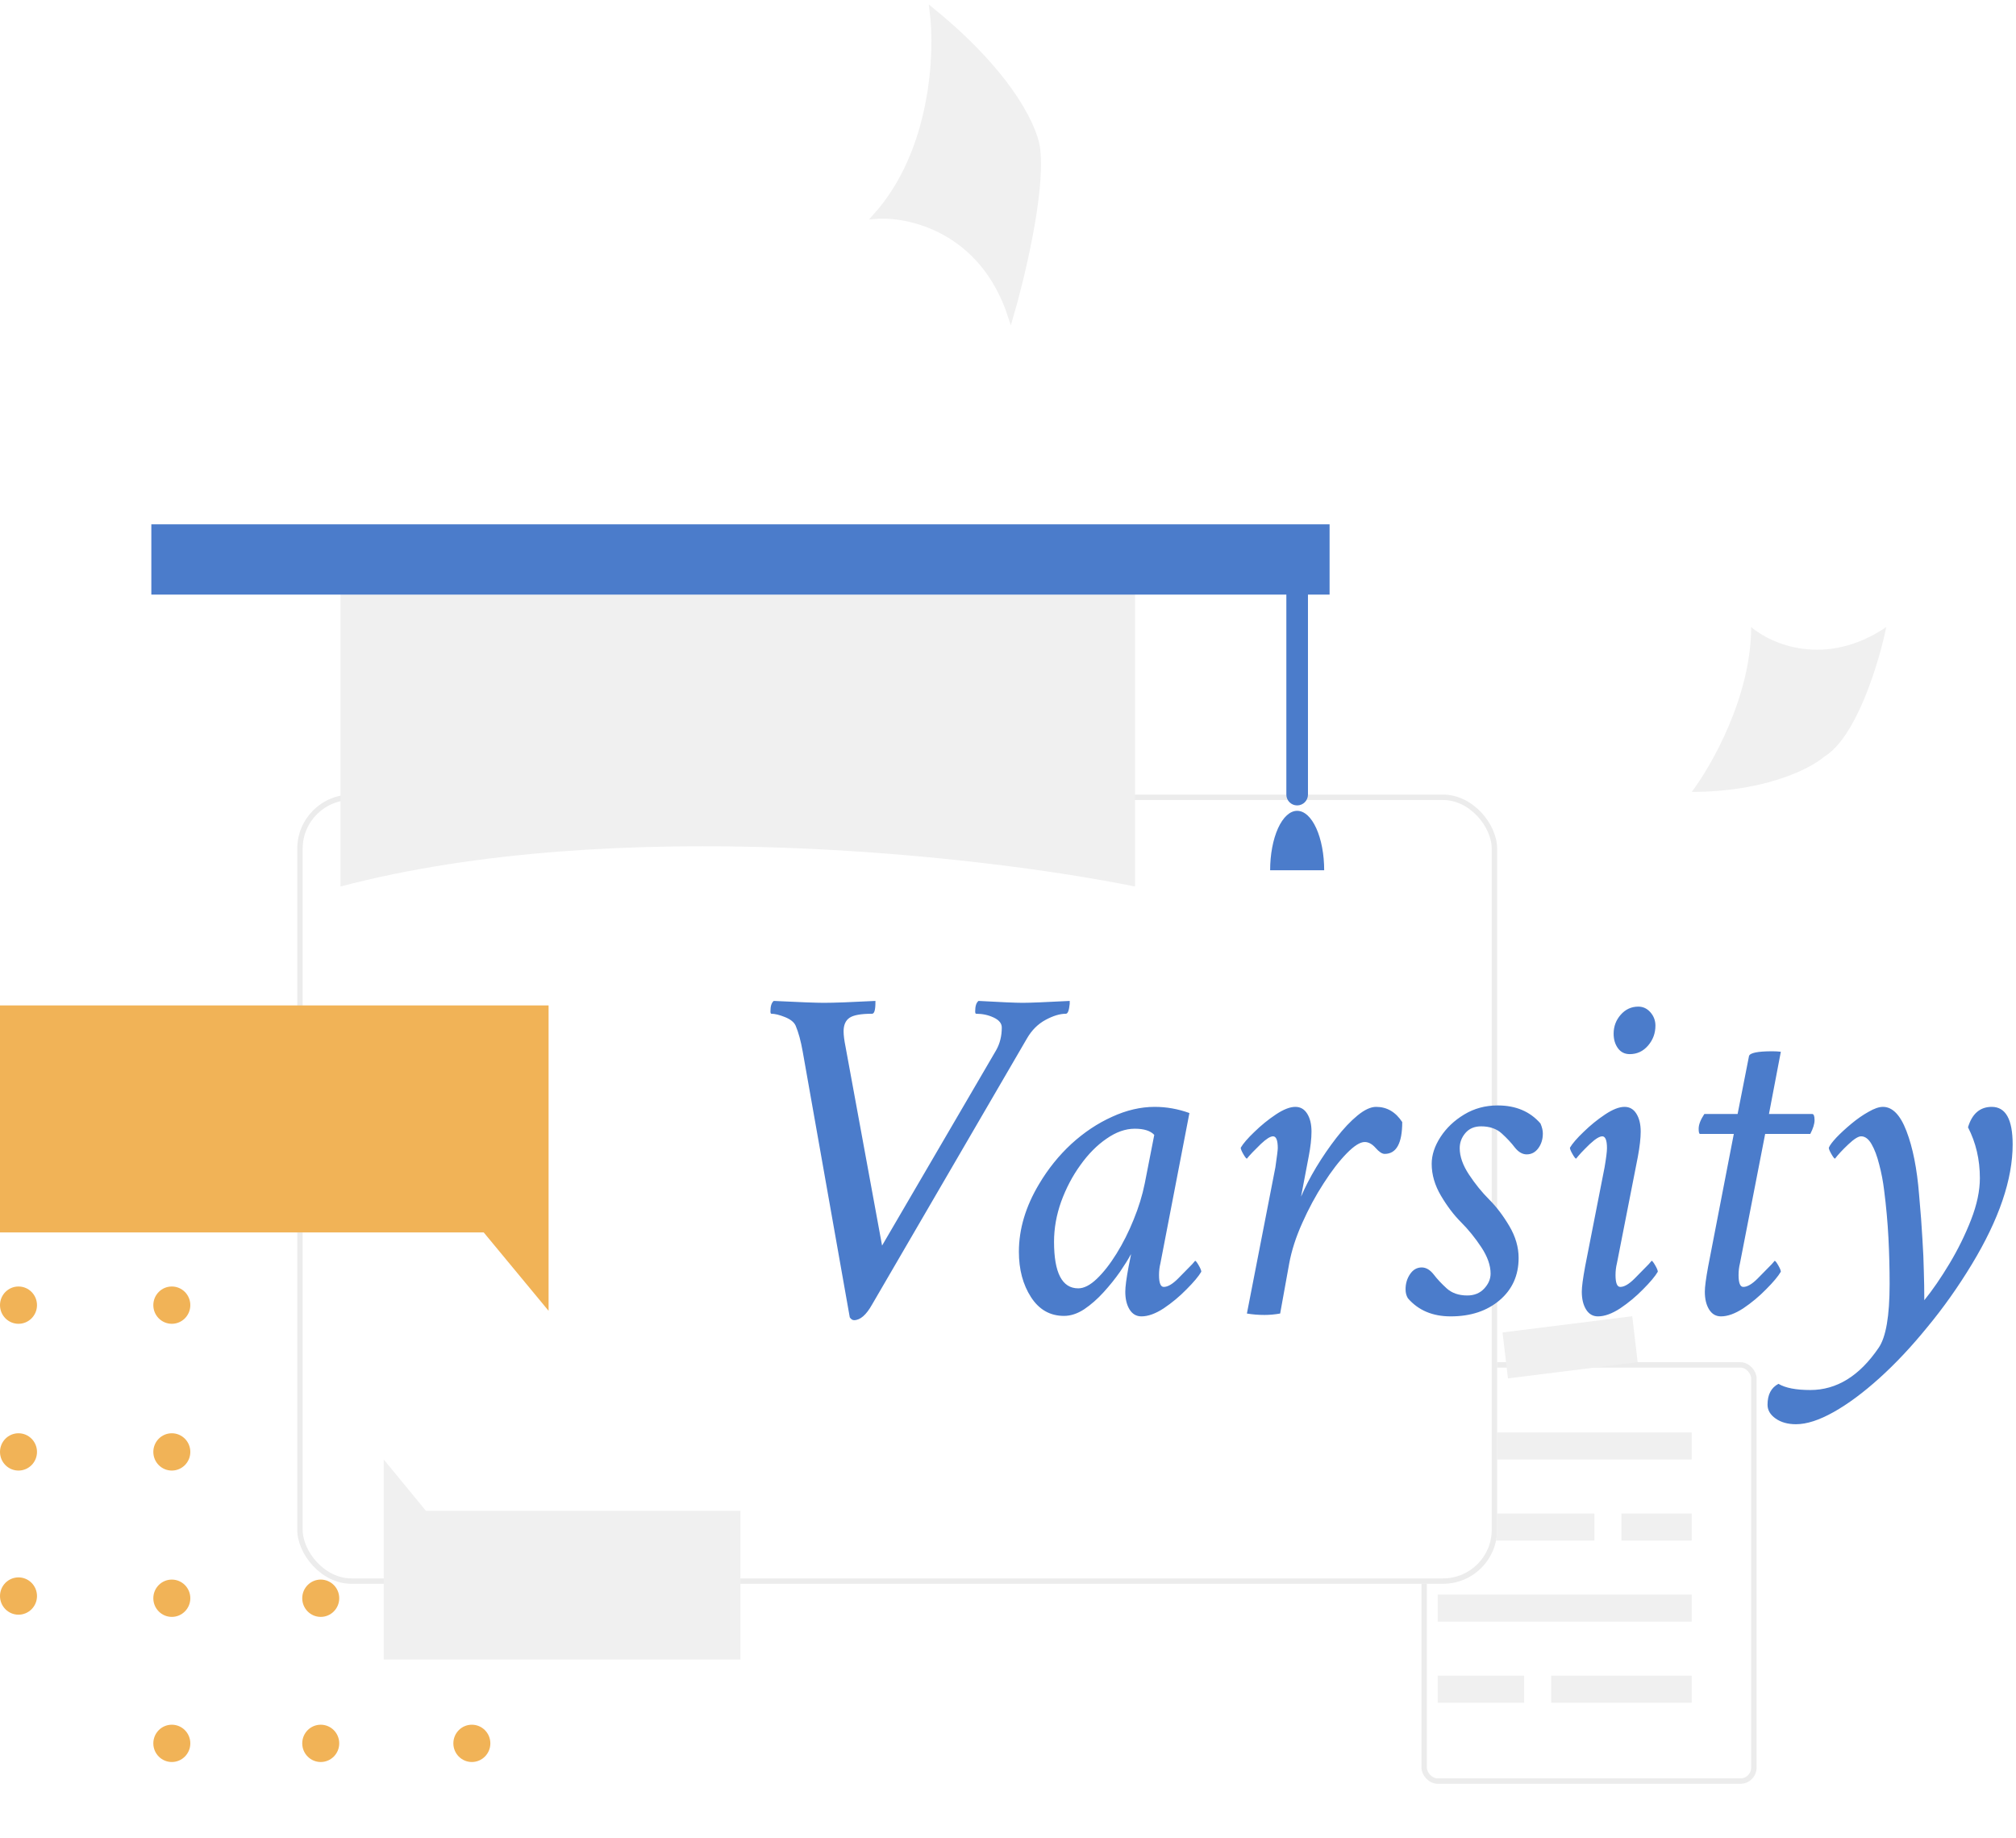 <svg width="373" height="340" viewBox="0 0 373 340" fill="none" xmlns="http://www.w3.org/2000/svg">
<path d="M87.302 319.069C85.412 319.069 83.88 320.613 83.88 322.519C83.88 324.424 85.412 325.969 87.302 325.969C89.192 325.969 90.725 324.424 90.725 322.519C90.725 320.613 89.192 319.069 87.302 319.069Z" fill="#F1B357"/>
<path d="M87.302 292.221C85.412 292.221 83.88 293.766 83.88 295.671C83.88 297.577 85.412 299.122 87.302 299.122C89.192 299.122 90.725 297.577 90.725 295.671C90.725 293.766 89.192 292.221 87.302 292.221Z" fill="#F1B357"/>
<path d="M59.342 265.152C57.451 265.152 55.92 266.696 55.92 268.602C55.92 270.507 57.451 272.052 59.342 272.052C61.232 272.052 62.765 270.507 62.765 268.602C62.765 266.696 61.232 265.152 59.342 265.152Z" fill="#F1B357"/>
<path d="M59.342 319.069C57.451 319.069 55.92 320.613 55.92 322.519C55.92 324.424 57.451 325.969 59.342 325.969C61.232 325.969 62.765 324.424 62.765 322.519C62.765 320.613 61.232 319.069 59.342 319.069Z" fill="#F1B357"/>
<path d="M59.342 292.221C57.451 292.221 55.92 293.766 55.92 295.671C55.92 297.577 57.451 299.122 59.342 299.122C61.232 299.122 62.765 297.577 62.765 295.671C62.765 293.766 61.232 292.221 59.342 292.221Z" fill="#F1B357"/>
<path d="M31.79 265.152C29.899 265.152 28.368 266.696 28.368 268.602C28.368 270.507 29.899 272.052 31.79 272.052C33.68 272.052 35.213 270.507 35.213 268.602C35.213 266.696 33.68 265.152 31.79 265.152Z" fill="#F1B357"/>
<path d="M31.79 238C29.899 238 28.368 239.544 28.368 241.45C28.368 243.355 29.899 244.9 31.79 244.9C33.68 244.9 35.213 243.355 35.213 241.45C35.213 239.544 33.68 238 31.79 238Z" fill="#F1B357"/>
<path d="M31.79 319.069C29.899 319.069 28.368 320.613 28.368 322.519C28.368 324.424 29.899 325.969 31.79 325.969C33.68 325.969 35.213 324.424 35.213 322.519C35.213 320.613 33.68 319.069 31.79 319.069Z" fill="#F1B357"/>
<path d="M31.79 292.221C29.899 292.221 28.368 293.766 28.368 295.671C28.368 297.577 29.899 299.122 31.79 299.122C33.68 299.122 35.213 297.577 35.213 295.671C35.213 293.766 33.68 292.221 31.79 292.221Z" fill="#F1B357"/>
<path d="M3.422 265.152C1.531 265.152 -0 266.696 -0 268.602C-0 270.507 1.531 272.052 3.422 272.052C5.312 272.052 6.845 270.507 6.845 268.602C6.845 266.696 5.312 265.152 3.422 265.152Z" fill="#F1B357"/>
<path d="M3.422 238C1.531 238 -0 239.544 -0 241.45C-0 243.355 1.531 244.9 3.422 244.9C5.312 244.9 6.845 243.355 6.845 241.45C6.845 239.544 5.312 238 3.422 238Z" fill="#F1B357"/>
<path d="M3.422 291.814C1.531 291.814 -0 293.359 -0 295.264C-0 297.17 1.531 298.714 3.422 298.714C5.312 298.714 6.845 297.17 6.845 295.264C6.845 293.359 5.312 291.814 3.422 291.814Z" fill="#F1B357"/>
<g filter="url(#filter0_d_728_99)">
<rect x="259" y="248" width="62" height="78" rx="3" fill="white"/>
<rect x="259.5" y="248.5" width="61" height="77" rx="2.5" stroke="#ECECEC"/>
</g>
<path d="M279 255L278 246.5L302 243.5L303 252L279 255Z" fill="#F0F0F0"/>
<rect x="266" y="265" width="47" height="5" fill="#F0F0F0"/>
<rect x="266" y="280" width="29" height="5" fill="#F0F0F0"/>
<rect x="300" y="280" width="13" height="5" fill="#F0F0F0"/>
<rect x="266" y="295" width="47" height="5" fill="#F0F0F0"/>
<rect x="266" y="310" width="16" height="5" fill="#F0F0F0"/>
<rect x="287" y="310" width="26" height="5" fill="#F0F0F0"/>
<g filter="url(#filter1_d_728_99)">
<rect x="51" y="143" width="222" height="146" rx="10" fill="white"/>
<rect x="51.5" y="143.5" width="221" height="145" rx="9.5" stroke="#ECECEC"/>
</g>
<path d="M63 164C114.166 150.52 182.319 158.383 210 164V108H63V164Z" fill="#F0F0F0"/>
<rect x="28" y="97" width="218" height="13" fill="#4B7CCB"/>
<path d="M101.5 186V242.5L89.5 228H0V186H101.5Z" fill="#F1B357"/>
<path d="M71 307V270L78.803 279.496H137V307H71Z" fill="#F0F0F0"/>
<path d="M238 147C238 148.105 238.895 149 240 149C241.105 149 242 148.105 242 147H238ZM240 97.5H238V147H240H242V97.5H240Z" fill="#4B7CCB"/>
<path d="M245 161C245 159.555 244.871 158.125 244.619 156.79C244.368 155.456 244 154.243 243.536 153.222C243.071 152.2 242.52 151.39 241.913 150.837C241.307 150.285 240.657 150 240 150C239.343 150 238.693 150.285 238.087 150.837C237.48 151.39 236.929 152.2 236.464 153.222C236 154.243 235.632 155.456 235.381 156.79C235.129 158.125 235 159.555 235 161L240 161H245Z" fill="#4B7CCB"/>
<path d="M152.391 185.52C153.357 185.52 154.632 185.49 156.214 185.432C157.825 185.373 159.744 185.285 161.971 185.168V185.432C161.971 186.838 161.766 187.541 161.355 187.541C159.305 187.541 157.913 187.79 157.181 188.288C156.448 188.786 156.082 189.621 156.082 190.793C156.082 191.496 156.199 192.434 156.434 193.605L163.201 230.432L184.295 194.309C184.998 193.078 185.35 191.672 185.35 190.09C185.35 189.328 184.852 188.713 183.855 188.244C182.859 187.775 181.775 187.541 180.604 187.541C180.486 187.541 180.428 187.395 180.428 187.102C180.428 186.135 180.633 185.49 181.043 185.168C183.152 185.285 184.881 185.373 186.229 185.432C187.605 185.49 188.602 185.52 189.217 185.52C189.891 185.52 190.945 185.49 192.381 185.432C193.846 185.373 195.691 185.285 197.918 185.168V185.695C197.801 186.926 197.566 187.541 197.215 187.541C196.102 187.541 194.842 187.922 193.436 188.684C192.029 189.445 190.887 190.588 190.008 192.111L161.355 241.33C160.271 243.264 159.158 244.23 158.016 244.23C157.723 244.23 157.459 244.055 157.225 243.703L148.523 194.572C148.172 192.58 147.732 190.969 147.205 189.738C146.912 189.094 146.253 188.566 145.228 188.156C144.202 187.746 143.367 187.541 142.723 187.541C142.605 187.541 142.547 187.395 142.547 187.102C142.547 186.135 142.752 185.49 143.162 185.168C145.564 185.285 147.527 185.373 149.051 185.432C150.604 185.49 151.717 185.52 152.391 185.52ZM213.65 204.768C215.818 204.768 217.957 205.148 220.066 205.91L214.705 233.684C214.529 234.387 214.441 235.119 214.441 235.881C214.441 237.346 214.734 238.078 215.32 238.078C216.053 238.078 216.932 237.565 217.957 236.54C218.982 235.485 219.861 234.592 220.594 233.859L221.121 233.244C221.238 233.244 221.458 233.522 221.78 234.079C222.103 234.636 222.264 235.031 222.264 235.266C221.766 236.115 220.857 237.199 219.539 238.518C218.25 239.836 216.844 241.008 215.32 242.033C213.797 243.029 212.42 243.527 211.189 243.527C210.252 243.527 209.52 243.103 208.992 242.253C208.465 241.403 208.201 240.305 208.201 238.957C208.201 238.049 208.406 236.496 208.816 234.299L209.124 232.761C209.212 232.351 209.256 232.102 209.256 232.014C208.787 232.893 208.113 233.977 207.234 235.266C206.355 236.525 205.345 237.785 204.202 239.045C203.06 240.305 201.858 241.359 200.599 242.209C199.339 243.029 198.094 243.439 196.863 243.439C194.285 243.439 192.249 242.282 190.755 239.968C189.261 237.653 188.514 234.855 188.514 231.574C188.514 227.385 189.759 223.21 192.249 219.05C193.919 216.237 195.911 213.762 198.226 211.623C200.569 209.484 203.074 207.814 205.74 206.613C208.406 205.383 211.043 204.768 213.65 204.768ZM209.959 208.811C208.23 208.811 206.487 209.426 204.729 210.656C202.972 211.857 201.36 213.483 199.896 215.534C198.431 217.556 197.244 219.812 196.336 222.302C195.457 224.763 195.018 227.238 195.018 229.729C195.018 235.471 196.512 238.342 199.5 238.342C200.555 238.342 201.697 237.756 202.928 236.584C204.158 235.412 205.374 233.859 206.575 231.926C207.776 229.992 208.831 227.897 209.739 225.642C210.677 223.356 211.365 221.115 211.805 218.918L213.562 209.953C212.859 209.191 211.658 208.811 209.959 208.811ZM239.666 204.768C240.604 204.768 241.336 205.192 241.863 206.042C242.391 206.892 242.654 207.99 242.654 209.338C242.654 210.627 242.479 212.18 242.127 213.996L240.721 221.379C241.453 219.65 242.391 217.834 243.533 215.93C244.705 213.996 245.95 212.18 247.269 210.48C248.587 208.781 249.891 207.404 251.18 206.35C252.469 205.295 253.611 204.768 254.607 204.768C256.6 204.768 258.211 205.705 259.441 207.58C259.441 211.506 258.357 213.469 256.189 213.469C255.721 213.469 255.164 213.103 254.52 212.37C253.875 211.638 253.201 211.271 252.498 211.271C251.648 211.271 250.535 211.975 249.158 213.381C247.781 214.787 246.36 216.633 244.896 218.918C243.431 221.174 242.112 223.62 240.94 226.257C239.769 228.864 238.963 231.369 238.523 233.771L236.854 243C235.857 243.176 234.891 243.264 233.953 243.264C232.84 243.264 231.756 243.176 230.701 243L235.975 215.93C236.268 213.908 236.414 212.736 236.414 212.414C236.414 210.949 236.121 210.217 235.535 210.217C235.037 210.217 234.29 210.686 233.294 211.623C232.825 212.092 232.312 212.604 231.756 213.161C231.229 213.718 230.877 214.113 230.701 214.348C230.584 214.348 230.364 214.069 230.042 213.513C229.72 212.956 229.559 212.561 229.559 212.326C230.027 211.535 230.877 210.554 232.107 209.382C233.338 208.181 234.656 207.111 236.062 206.174C237.469 205.236 238.67 204.768 239.666 204.768ZM277.107 204.504C280.447 204.504 283.084 205.617 285.018 207.844C285.311 208.518 285.457 209.133 285.457 209.689C285.457 210.744 285.179 211.652 284.622 212.414C284.065 213.176 283.348 213.557 282.469 213.557C281.678 213.557 280.945 213.132 280.271 212.282C279.627 211.433 278.821 210.568 277.854 209.689C276.888 208.811 275.613 208.371 274.031 208.371C272.801 208.371 271.834 208.781 271.131 209.602C270.428 210.422 270.076 211.359 270.076 212.414C270.076 213.938 270.647 215.563 271.79 217.292C272.933 219.021 274.178 220.559 275.525 221.906C276.873 223.254 278.118 224.895 279.261 226.828C280.403 228.762 280.975 230.725 280.975 232.717C280.975 235.939 279.803 238.547 277.459 240.539C275.115 242.531 272.098 243.527 268.406 243.527C265.066 243.527 262.43 242.414 260.496 240.188C260.203 239.719 260.057 239.162 260.057 238.518C260.057 237.463 260.335 236.525 260.892 235.705C261.448 234.885 262.166 234.475 263.045 234.475C263.836 234.475 264.568 234.899 265.242 235.749C265.887 236.599 266.692 237.463 267.659 238.342C268.626 239.221 269.9 239.66 271.482 239.66C272.771 239.66 273.812 239.235 274.603 238.386C275.394 237.536 275.789 236.613 275.789 235.617C275.789 234.094 275.218 232.468 274.075 230.739C272.933 229.011 271.688 227.473 270.34 226.125C268.992 224.777 267.747 223.137 266.604 221.203C265.462 219.27 264.891 217.307 264.891 215.314C264.891 213.674 265.433 212.019 266.517 210.349C267.601 208.679 269.065 207.287 270.911 206.174C272.757 205.061 274.822 204.504 277.107 204.504ZM303.123 186.223C304.002 186.223 304.749 186.574 305.364 187.277C305.979 187.98 306.287 188.801 306.287 189.738C306.287 191.145 305.833 192.375 304.925 193.43C304.017 194.484 302.889 195.012 301.541 195.012C300.604 195.012 299.871 194.646 299.344 193.913C298.816 193.181 298.553 192.287 298.553 191.232C298.553 189.885 298.992 188.713 299.871 187.717C300.75 186.721 301.834 186.223 303.123 186.223ZM300.574 204.768C301.512 204.768 302.244 205.192 302.771 206.042C303.299 206.892 303.562 207.99 303.562 209.338C303.562 210.539 303.387 212.092 303.035 213.996L299.168 233.684C298.992 234.387 298.904 235.119 298.904 235.881C298.904 237.346 299.197 238.078 299.783 238.078C300.516 238.078 301.395 237.565 302.42 236.54C303.445 235.485 304.324 234.592 305.057 233.859L305.584 233.244C305.701 233.244 305.921 233.522 306.243 234.079C306.565 234.636 306.727 235.031 306.727 235.266C306.229 236.115 305.32 237.199 304.002 238.518C302.713 239.836 301.307 241.008 299.783 242.033C298.26 243.029 296.883 243.527 295.652 243.527C294.715 243.527 293.982 243.103 293.455 242.253C292.928 241.403 292.664 240.305 292.664 238.957C292.664 238.078 292.869 236.525 293.279 234.299L296.883 215.93C297.176 214.201 297.322 213.029 297.322 212.414C297.322 210.949 297.029 210.217 296.443 210.217C296.092 210.217 295.608 210.451 294.993 210.92C294.407 211.389 293.836 211.916 293.279 212.502C292.723 213.059 292.312 213.498 292.049 213.82L291.609 214.348C291.492 214.348 291.272 214.069 290.95 213.513C290.628 212.956 290.467 212.561 290.467 212.326C290.936 211.535 291.785 210.554 293.016 209.382C294.246 208.181 295.564 207.111 296.971 206.174C298.377 205.236 299.578 204.768 300.574 204.768ZM315.34 206.086H321.492L323.602 195.363C323.777 194.777 325.213 194.484 327.908 194.484C328.494 194.484 329.021 194.514 329.49 194.572L327.293 206.086H335.291C335.584 206.086 335.73 206.467 335.73 207.229C335.73 207.902 335.467 208.752 334.939 209.777H326.59L321.932 233.684C321.756 234.387 321.668 235.119 321.668 235.881C321.668 237.346 321.961 238.078 322.547 238.078C323.279 238.078 324.158 237.565 325.184 236.54C326.209 235.485 327.088 234.592 327.82 233.859L328.348 233.244C328.465 233.244 328.685 233.522 329.007 234.079C329.329 234.636 329.49 235.031 329.49 235.266C328.992 236.115 328.084 237.199 326.766 238.518C325.477 239.836 324.07 241.008 322.547 242.033C321.023 243.029 319.646 243.527 318.416 243.527C317.479 243.527 316.746 243.103 316.219 242.253C315.691 241.403 315.428 240.305 315.428 238.957C315.428 238.078 315.633 236.525 316.043 234.299L320.789 209.777H314.549C314.373 209.777 314.285 209.455 314.285 208.811C314.285 208.049 314.637 207.141 315.34 206.086ZM348.387 204.768C350.145 204.768 351.595 206.262 352.737 209.25C353.909 212.297 354.686 216.208 355.066 220.983C355.359 224.206 355.564 226.931 355.682 229.157C355.828 231.384 355.916 233.376 355.945 235.134C356.004 236.892 356.033 238.693 356.033 240.539C357.557 238.664 359.109 236.408 360.691 233.771C362.273 231.135 363.606 228.425 364.69 225.642C365.774 222.858 366.316 220.295 366.316 217.951C366.316 214.523 365.584 211.389 364.119 208.547C364.881 206.027 366.346 204.768 368.514 204.768C371.092 204.768 372.381 207.082 372.381 211.711C372.381 218.186 369.861 225.583 364.822 233.903C362.303 238.063 359.563 241.931 356.604 245.505C353.675 249.108 350.716 252.258 347.728 254.953C344.739 257.648 341.912 259.743 339.246 261.237C336.58 262.731 334.266 263.479 332.303 263.479C330.779 263.479 329.52 263.127 328.523 262.424C327.527 261.721 327.029 260.871 327.029 259.875C327.029 258 327.703 256.711 329.051 256.008C330.34 256.77 332.303 257.15 334.939 257.15C339.832 257.15 344.051 254.543 347.596 249.328C348.943 247.365 349.617 243.439 349.617 237.551C349.617 234.68 349.544 231.823 349.397 228.981C349.251 226.14 348.987 223.225 348.606 220.236C348.401 218.537 348.094 216.926 347.684 215.402C347.303 213.879 346.834 212.634 346.277 211.667C345.721 210.7 345.076 210.217 344.344 210.217C343.816 210.217 343.025 210.715 341.971 211.711C340.916 212.707 340.096 213.586 339.51 214.348C339.393 214.348 339.173 214.069 338.851 213.513C338.528 212.956 338.367 212.561 338.367 212.326C338.543 211.887 339.012 211.257 339.773 210.437C340.564 209.616 341.487 208.767 342.542 207.888C343.597 207.009 344.651 206.276 345.706 205.69C346.761 205.075 347.654 204.768 348.387 204.768Z" fill="#4B7CCB"/>
<path d="M324 116C324 128.8 316.667 141.667 313 146.5C326.6 146.5 335 142.167 337.5 140C343.5 136.4 347.667 122.5 349 116C337.8 123.6 327.667 119.167 324 116Z" fill="#F0F0F0"/>
<path d="M187 58.5C181.8 42.5 168.167 39.5 162 40C172.8 28 173.5 9.667 172.5 2C187.7 14.4 191.833 24.5 192 28C192.8 36 189 51.667 187 58.5Z" fill="#F0F0F0" stroke="#F0F0F0"/>
<defs>
<filter id="filter0_d_728_99" x="253" y="242" width="82" height="98" filterUnits="userSpaceOnUse" color-interpolation-filters="sRGB">
<feFlood flood-opacity="0" result="BackgroundImageFix"/>
<feColorMatrix in="SourceAlpha" type="matrix" values="0 0 0 0 0 0 0 0 0 0 0 0 0 0 0 0 0 0 127 0" result="hardAlpha"/>
<feOffset dx="4" dy="4"/>
<feGaussianBlur stdDeviation="5"/>
<feComposite in2="hardAlpha" operator="out"/>
<feColorMatrix type="matrix" values="0 0 0 0 0.691 0 0 0 0 0.691 0 0 0 0 0.691 0 0 0 0.15 0"/>
<feBlend mode="normal" in2="BackgroundImageFix" result="effect1_dropShadow_728_99"/>
<feBlend mode="normal" in="SourceGraphic" in2="effect1_dropShadow_728_99" result="shape"/>
</filter>
<filter id="filter1_d_728_99" x="45" y="137" width="242" height="166" filterUnits="userSpaceOnUse" color-interpolation-filters="sRGB">
<feFlood flood-opacity="0" result="BackgroundImageFix"/>
<feColorMatrix in="SourceAlpha" type="matrix" values="0 0 0 0 0 0 0 0 0 0 0 0 0 0 0 0 0 0 127 0" result="hardAlpha"/>
<feOffset dx="4" dy="4"/>
<feGaussianBlur stdDeviation="5"/>
<feComposite in2="hardAlpha" operator="out"/>
<feColorMatrix type="matrix" values="0 0 0 0 0.691 0 0 0 0 0.691 0 0 0 0 0.691 0 0 0 0.15 0"/>
<feBlend mode="normal" in2="BackgroundImageFix" result="effect1_dropShadow_728_99"/>
<feBlend mode="normal" in="SourceGraphic" in2="effect1_dropShadow_728_99" result="shape"/>
</filter>
</defs>
</svg>
